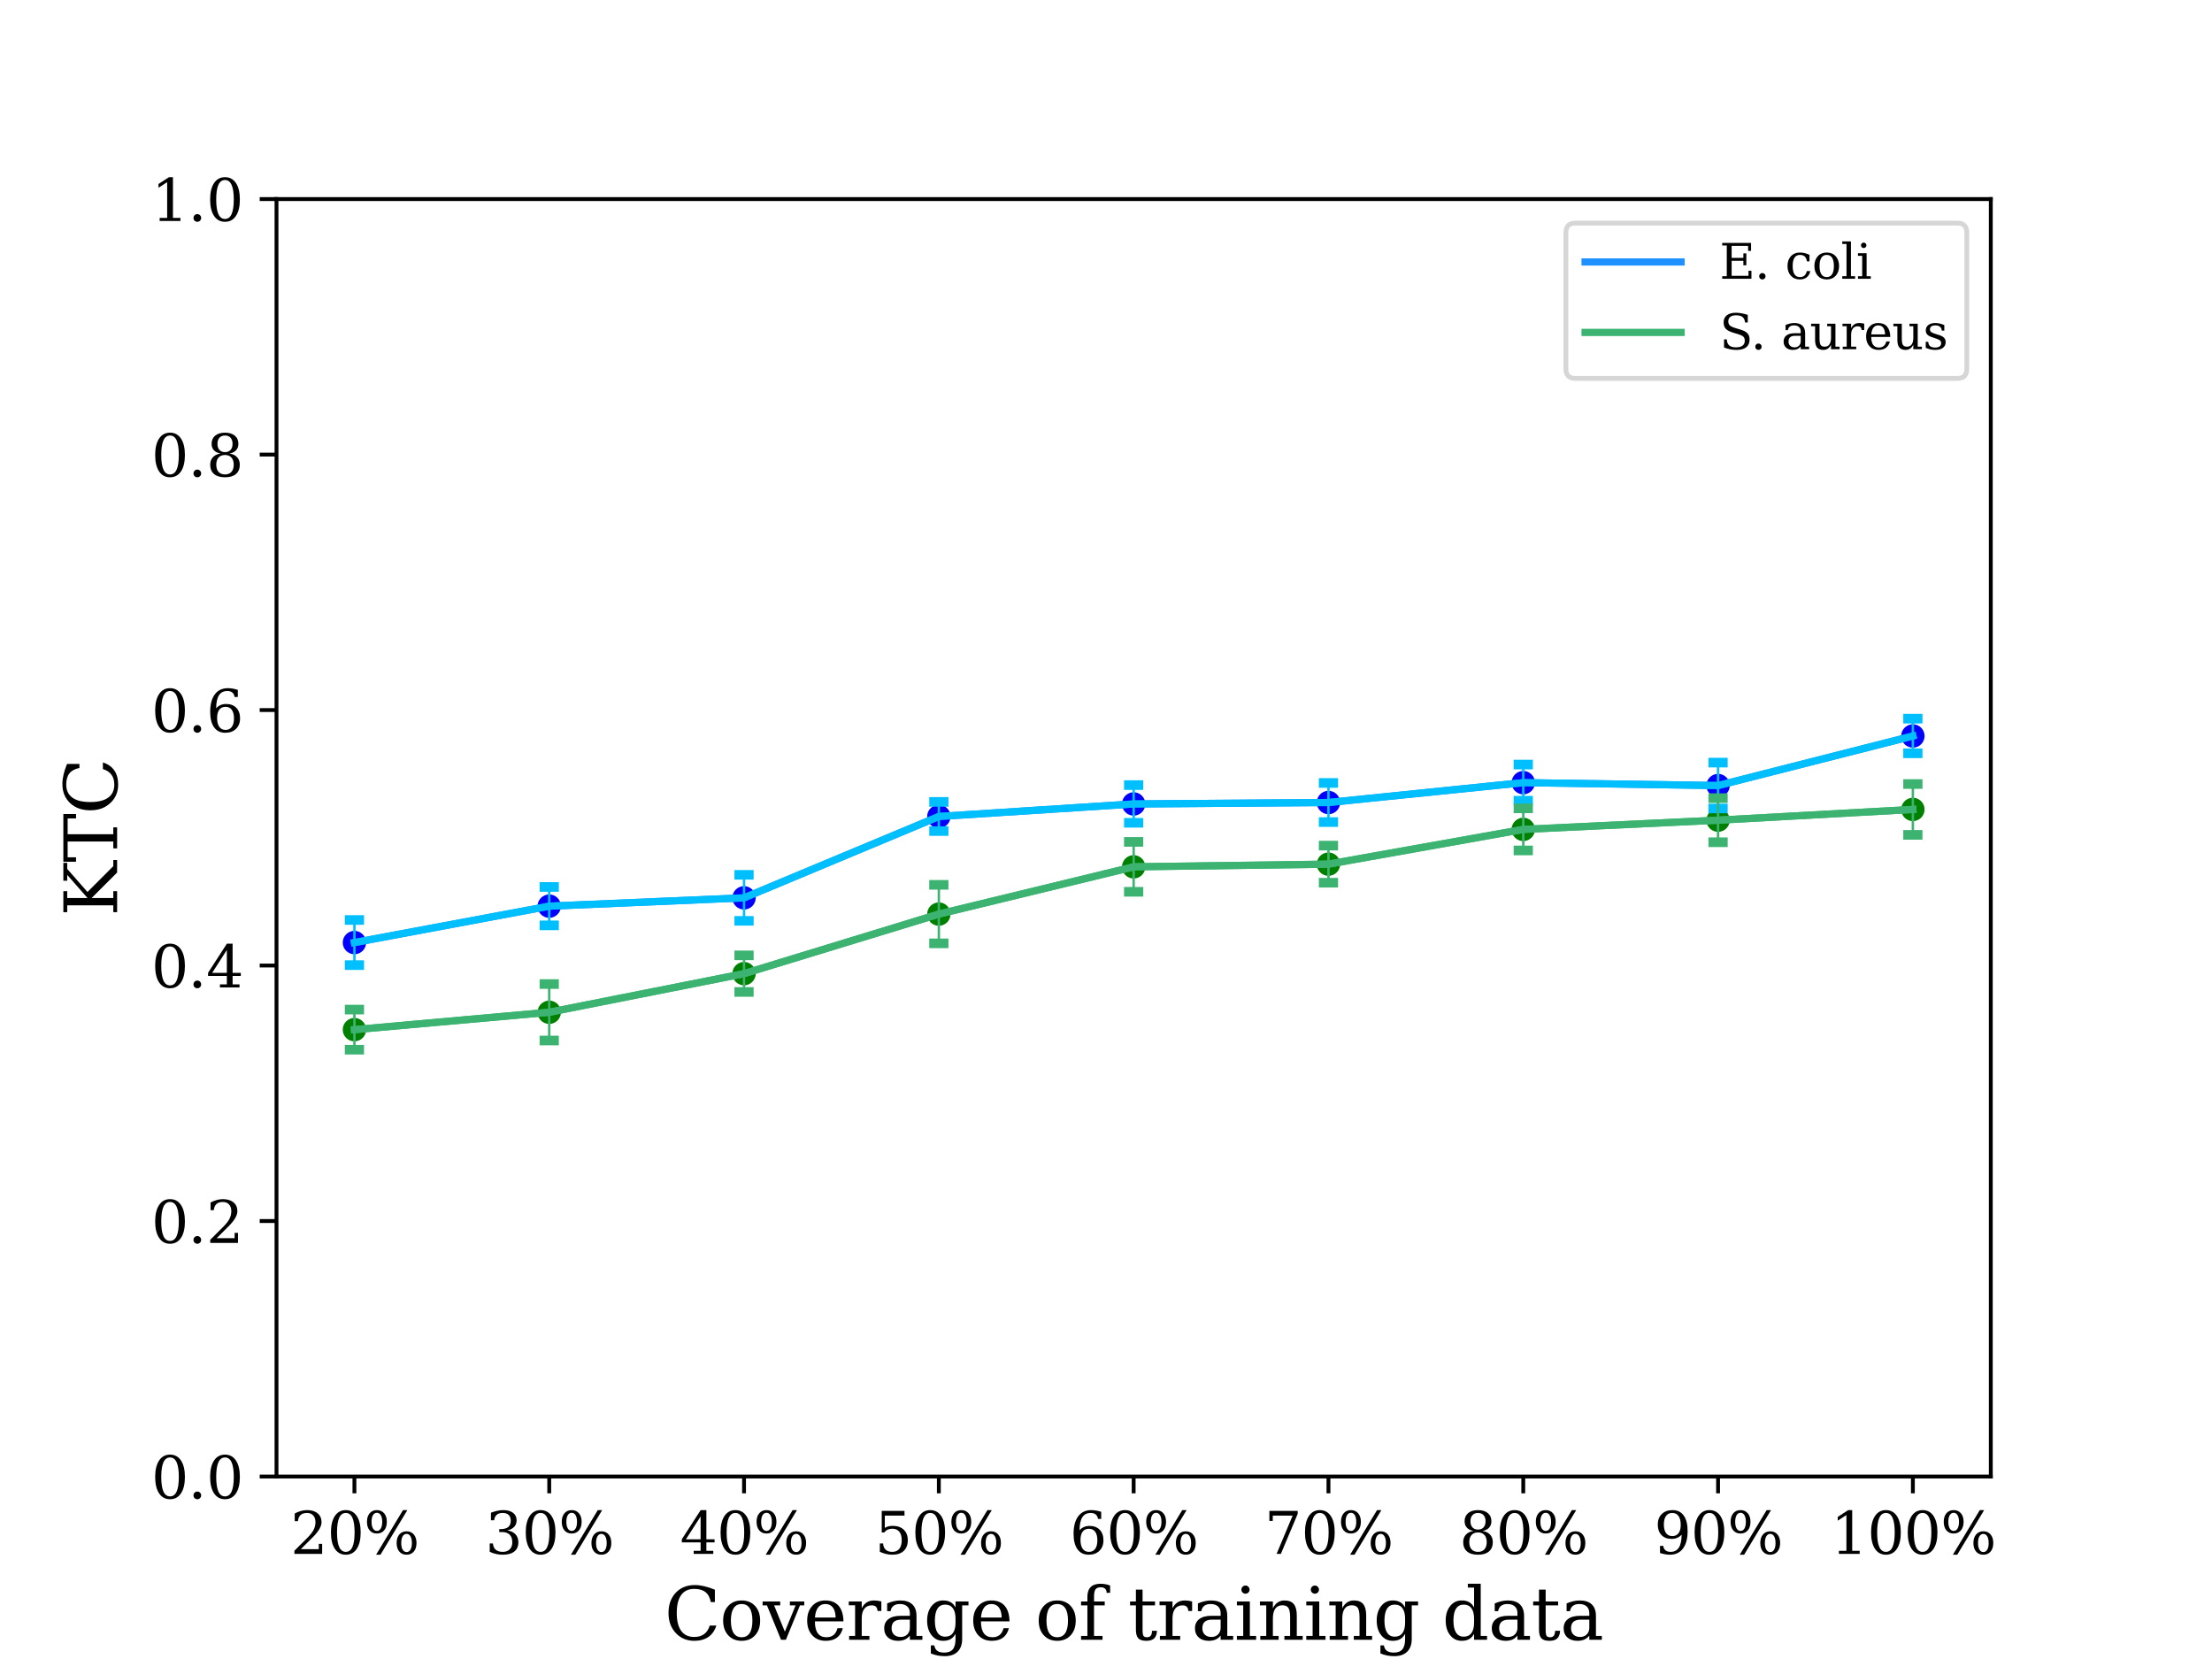 <?xml version="1.0" encoding="utf-8" standalone="no"?>
<!DOCTYPE svg PUBLIC "-//W3C//DTD SVG 1.1//EN"
  "http://www.w3.org/Graphics/SVG/1.1/DTD/svg11.dtd">
<svg xmlns:xlink="http://www.w3.org/1999/xlink" width="460.8pt" height="345.6pt" viewBox="0 0 460.8 345.6" xmlns="http://www.w3.org/2000/svg" version="1.1">
 <defs>
  <style type="text/css">*{stroke-linejoin: round; stroke-linecap: butt}</style>
 </defs>
 <g id="figure_1">
  <g id="patch_1">
   <path d="M 0 345.6 
L 460.8 345.6 
L 460.8 0 
L 0 0 
z
" style="fill: #ffffff"/>
  </g>
  <g id="axes_1">
   <g id="patch_2">
    <path d="M 57.6 307.584 
L 414.72 307.584 
L 414.72 41.472 
L 57.6 41.472 
z
" style="fill: #ffffff"/>
   </g>
   <g id="PathCollection_1">
    <defs>
     <path id="m4aaa7c2dde" d="M 0 1.936 
C 0.514 1.936 1.006 1.732 1.369 1.369 
C 1.732 1.006 1.936 0.514 1.936 0 
C 1.936 -0.514 1.732 -1.006 1.369 -1.369 
C 1.006 -1.732 0.514 -1.936 0 -1.936 
C -0.514 -1.936 -1.006 -1.732 -1.369 -1.369 
C -1.732 -1.006 -1.936 -0.514 -1.936 0 
C -1.936 0.514 -1.732 1.006 -1.369 1.369 
C -1.006 1.732 -0.514 1.936 0 1.936 
z
" style="stroke: #0000ff"/>
    </defs>
    <g clip-path="url(#p4408cce903)">
     <use xlink:href="#m4aaa7c2dde" x="73.833" y="196.352" style="fill: #0000ff; stroke: #0000ff"/>
     <use xlink:href="#m4aaa7c2dde" x="114.415" y="188.768" style="fill: #0000ff; stroke: #0000ff"/>
     <use xlink:href="#m4aaa7c2dde" x="154.996" y="187.035" style="fill: #0000ff; stroke: #0000ff"/>
     <use xlink:href="#m4aaa7c2dde" x="195.578" y="170.087" style="fill: #0000ff; stroke: #0000ff"/>
     <use xlink:href="#m4aaa7c2dde" x="236.16" y="167.478" style="fill: #0000ff; stroke: #0000ff"/>
     <use xlink:href="#m4aaa7c2dde" x="276.742" y="167.177" style="fill: #0000ff; stroke: #0000ff"/>
     <use xlink:href="#m4aaa7c2dde" x="317.324" y="163.041" style="fill: #0000ff; stroke: #0000ff"/>
     <use xlink:href="#m4aaa7c2dde" x="357.905" y="163.644" style="fill: #0000ff; stroke: #0000ff"/>
     <use xlink:href="#m4aaa7c2dde" x="398.487" y="153.319" style="fill: #0000ff; stroke: #0000ff"/>
    </g>
   </g>
   <g id="PathCollection_2">
    <defs>
     <path id="m41b600bb75" d="M 0 1.936 
C 0.514 1.936 1.006 1.732 1.369 1.369 
C 1.732 1.006 1.936 0.514 1.936 0 
C 1.936 -0.514 1.732 -1.006 1.369 -1.369 
C 1.006 -1.732 0.514 -1.936 0 -1.936 
C -0.514 -1.936 -1.006 -1.732 -1.369 -1.369 
C -1.732 -1.006 -1.936 -0.514 -1.936 0 
C -1.936 0.514 -1.732 1.006 -1.369 1.369 
C -1.006 1.732 -0.514 1.936 0 1.936 
z
" style="stroke: #008000"/>
    </defs>
    <g clip-path="url(#p4408cce903)">
     <use xlink:href="#m41b600bb75" x="73.833" y="214.493" style="fill: #008000; stroke: #008000"/>
     <use xlink:href="#m41b600bb75" x="114.415" y="210.873" style="fill: #008000; stroke: #008000"/>
     <use xlink:href="#m41b600bb75" x="154.996" y="202.826" style="fill: #008000; stroke: #008000"/>
     <use xlink:href="#m41b600bb75" x="195.578" y="190.422" style="fill: #008000; stroke: #008000"/>
     <use xlink:href="#m41b600bb75" x="236.16" y="180.575" style="fill: #008000; stroke: #008000"/>
     <use xlink:href="#m41b600bb75" x="276.742" y="180.018" style="fill: #008000; stroke: #008000"/>
     <use xlink:href="#m41b600bb75" x="317.324" y="172.777" style="fill: #008000; stroke: #008000"/>
     <use xlink:href="#m41b600bb75" x="357.905" y="170.856" style="fill: #008000; stroke: #008000"/>
     <use xlink:href="#m41b600bb75" x="398.487" y="168.62" style="fill: #008000; stroke: #008000"/>
    </g>
   </g>
   <g id="matplotlib.axis_1">
    <g id="xtick_1">
     <g id="line2d_1">
      <defs>
       <path id="m4f6657f018" d="M 0 0 
L 0 3.5 
" style="stroke: #000000; stroke-width: 0.8"/>
      </defs>
      <g>
       <use xlink:href="#m4f6657f018" x="73.833" y="307.584" style="stroke: #000000; stroke-width: 0.8"/>
      </g>
     </g>
     <g id="text_1">
      <!-- 20% -->
      <g transform="translate(60.497 323.702) scale(0.12 -0.12)">
       <defs>
        <path id="DejaVuSerif-32" d="M 819 3553 
L 469 3553 
L 469 4384 
Q 803 4563 1142 4656 
Q 1481 4750 1806 4750 
Q 2534 4750 2956 4397 
Q 3378 4044 3378 3438 
Q 3378 2753 2422 1800 
Q 2347 1728 2309 1691 
L 1131 513 
L 3078 513 
L 3078 1088 
L 3444 1088 
L 3444 0 
L 434 0 
L 434 341 
L 1850 1753 
Q 2319 2222 2519 2614 
Q 2719 3006 2719 3438 
Q 2719 3909 2473 4175 
Q 2228 4441 1797 4441 
Q 1350 4441 1106 4219 
Q 863 3997 819 3553 
z
" transform="scale(0.016)"/>
        <path id="DejaVuSerif-30" d="M 2034 219 
Q 2513 219 2750 744 
Q 2988 1269 2988 2328 
Q 2988 3391 2750 3916 
Q 2513 4441 2034 4441 
Q 1556 4441 1318 3916 
Q 1081 3391 1081 2328 
Q 1081 1269 1318 744 
Q 1556 219 2034 219 
z
M 2034 -91 
Q 1275 -91 848 546 
Q 422 1184 422 2328 
Q 422 3475 848 4112 
Q 1275 4750 2034 4750 
Q 2797 4750 3222 4112 
Q 3647 3475 3647 2328 
Q 3647 1184 3222 546 
Q 2797 -91 2034 -91 
z
" transform="scale(0.016)"/>
        <path id="DejaVuSerif-25" d="M 1434 4459 
Q 1159 4459 1004 4200 
Q 850 3941 850 3475 
Q 850 3016 1008 2753 
Q 1166 2491 1434 2491 
Q 1700 2491 1854 2752 
Q 2009 3013 2009 3475 
Q 2009 3938 1854 4198 
Q 1700 4459 1434 4459 
z
M 4653 2169 
Q 4381 2169 4226 1906 
Q 4072 1644 4072 1178 
Q 4072 719 4228 458 
Q 4384 197 4653 197 
Q 4922 197 5075 458 
Q 5228 719 5228 1178 
Q 5228 1641 5073 1905 
Q 4919 2169 4653 2169 
z
M 4653 2450 
Q 5147 2450 5437 2106 
Q 5728 1763 5728 1178 
Q 5728 594 5436 251 
Q 5144 -91 4653 -91 
Q 4153 -91 3862 251 
Q 3572 594 3572 1178 
Q 3572 1766 3864 2108 
Q 4156 2450 4653 2450 
z
M 4263 4750 
L 4738 4750 
L 1819 -91 
L 1344 -91 
L 4263 4750 
z
M 1428 4750 
Q 1922 4750 2215 4408 
Q 2509 4066 2509 3481 
Q 2509 2891 2217 2550 
Q 1925 2209 1428 2209 
Q 931 2209 642 2551 
Q 353 2894 353 3481 
Q 353 4063 643 4406 
Q 934 4750 1428 4750 
z
" transform="scale(0.016)"/>
       </defs>
       <use xlink:href="#DejaVuSerif-32"/>
       <use xlink:href="#DejaVuSerif-30" x="63.623"/>
       <use xlink:href="#DejaVuSerif-25" x="127.246"/>
      </g>
     </g>
    </g>
    <g id="xtick_2">
     <g id="line2d_2">
      <g>
       <use xlink:href="#m4f6657f018" x="114.415" y="307.584" style="stroke: #000000; stroke-width: 0.8"/>
      </g>
     </g>
     <g id="text_2">
      <!-- 30% -->
      <g transform="translate(101.079 323.702) scale(0.12 -0.12)">
       <defs>
        <path id="DejaVuSerif-33" d="M 622 4469 
Q 988 4606 1323 4678 
Q 1659 4750 1953 4750 
Q 2638 4750 3022 4454 
Q 3406 4159 3406 3634 
Q 3406 3213 3140 2930 
Q 2875 2647 2388 2547 
Q 2963 2466 3280 2130 
Q 3597 1794 3597 1259 
Q 3597 606 3158 257 
Q 2719 -91 1894 -91 
Q 1528 -91 1179 -12 
Q 831 66 488 225 
L 488 1131 
L 838 1131 
Q 869 681 1141 450 
Q 1413 219 1906 219 
Q 2384 219 2661 495 
Q 2938 772 2938 1253 
Q 2938 1803 2653 2086 
Q 2369 2369 1819 2369 
L 1522 2369 
L 1522 2688 
L 1678 2688 
Q 2225 2688 2498 2914 
Q 2772 3141 2772 3597 
Q 2772 4006 2547 4223 
Q 2322 4441 1900 4441 
Q 1478 4441 1245 4241 
Q 1013 4041 972 3647 
L 622 3647 
L 622 4469 
z
" transform="scale(0.016)"/>
       </defs>
       <use xlink:href="#DejaVuSerif-33"/>
       <use xlink:href="#DejaVuSerif-30" x="63.623"/>
       <use xlink:href="#DejaVuSerif-25" x="127.246"/>
      </g>
     </g>
    </g>
    <g id="xtick_3">
     <g id="line2d_3">
      <g>
       <use xlink:href="#m4f6657f018" x="154.996" y="307.584" style="stroke: #000000; stroke-width: 0.8"/>
      </g>
     </g>
     <g id="text_3">
      <!-- 40% -->
      <g transform="translate(141.66 323.702) scale(0.12 -0.12)">
       <defs>
        <path id="DejaVuSerif-34" d="M 2234 1581 
L 2234 4063 
L 641 1581 
L 2234 1581 
z
M 3609 0 
L 1484 0 
L 1484 331 
L 2234 331 
L 2234 1247 
L 197 1247 
L 197 1588 
L 2241 4750 
L 2859 4750 
L 2859 1581 
L 3750 1581 
L 3750 1247 
L 2859 1247 
L 2859 331 
L 3609 331 
L 3609 0 
z
" transform="scale(0.016)"/>
       </defs>
       <use xlink:href="#DejaVuSerif-34"/>
       <use xlink:href="#DejaVuSerif-30" x="63.623"/>
       <use xlink:href="#DejaVuSerif-25" x="127.246"/>
      </g>
     </g>
    </g>
    <g id="xtick_4">
     <g id="line2d_4">
      <g>
       <use xlink:href="#m4f6657f018" x="195.578" y="307.584" style="stroke: #000000; stroke-width: 0.8"/>
      </g>
     </g>
     <g id="text_4">
      <!-- 50% -->
      <g transform="translate(182.242 323.702) scale(0.12 -0.12)">
       <defs>
        <path id="DejaVuSerif-35" d="M 3219 4666 
L 3219 4153 
L 1081 4153 
L 1081 2816 
Q 1244 2928 1461 2984 
Q 1678 3041 1947 3041 
Q 2703 3041 3140 2622 
Q 3578 2203 3578 1478 
Q 3578 738 3136 323 
Q 2694 -91 1894 -91 
Q 1572 -91 1234 -12 
Q 897 66 544 225 
L 544 1131 
L 897 1131 
Q 925 688 1179 453 
Q 1434 219 1894 219 
Q 2388 219 2653 544 
Q 2919 869 2919 1478 
Q 2919 2084 2655 2407 
Q 2391 2731 1894 2731 
Q 1613 2731 1398 2631 
Q 1184 2531 1019 2322 
L 750 2322 
L 750 4666 
L 3219 4666 
z
" transform="scale(0.016)"/>
       </defs>
       <use xlink:href="#DejaVuSerif-35"/>
       <use xlink:href="#DejaVuSerif-30" x="63.623"/>
       <use xlink:href="#DejaVuSerif-25" x="127.246"/>
      </g>
     </g>
    </g>
    <g id="xtick_5">
     <g id="line2d_5">
      <g>
       <use xlink:href="#m4f6657f018" x="236.16" y="307.584" style="stroke: #000000; stroke-width: 0.8"/>
      </g>
     </g>
     <g id="text_5">
      <!-- 60% -->
      <g transform="translate(222.824 323.702) scale(0.12 -0.12)">
       <defs>
        <path id="DejaVuSerif-36" d="M 2094 219 
Q 2534 219 2771 542 
Q 3009 866 3009 1472 
Q 3009 2078 2771 2401 
Q 2534 2725 2094 2725 
Q 1647 2725 1412 2412 
Q 1178 2100 1178 1509 
Q 1178 888 1415 553 
Q 1653 219 2094 219 
z
M 1075 2569 
Q 1288 2803 1556 2918 
Q 1825 3034 2163 3034 
Q 2859 3034 3264 2615 
Q 3669 2197 3669 1472 
Q 3669 763 3233 336 
Q 2797 -91 2069 -91 
Q 1278 -91 853 498 
Q 428 1088 428 2181 
Q 428 3406 931 4078 
Q 1434 4750 2350 4750 
Q 2597 4750 2869 4703 
Q 3141 4656 3425 4563 
L 3425 3794 
L 3072 3794 
Q 3034 4109 2831 4275 
Q 2628 4441 2284 4441 
Q 1678 4441 1381 3981 
Q 1084 3522 1075 2569 
z
" transform="scale(0.016)"/>
       </defs>
       <use xlink:href="#DejaVuSerif-36"/>
       <use xlink:href="#DejaVuSerif-30" x="63.623"/>
       <use xlink:href="#DejaVuSerif-25" x="127.246"/>
      </g>
     </g>
    </g>
    <g id="xtick_6">
     <g id="line2d_6">
      <g>
       <use xlink:href="#m4f6657f018" x="276.742" y="307.584" style="stroke: #000000; stroke-width: 0.8"/>
      </g>
     </g>
     <g id="text_6">
      <!-- 70% -->
      <g transform="translate(263.406 323.702) scale(0.12 -0.12)">
       <defs>
        <path id="DejaVuSerif-37" d="M 3609 4347 
L 1784 0 
L 1319 0 
L 3059 4153 
L 903 4153 
L 903 3578 
L 538 3578 
L 538 4666 
L 3609 4666 
L 3609 4347 
z
" transform="scale(0.016)"/>
       </defs>
       <use xlink:href="#DejaVuSerif-37"/>
       <use xlink:href="#DejaVuSerif-30" x="63.623"/>
       <use xlink:href="#DejaVuSerif-25" x="127.246"/>
      </g>
     </g>
    </g>
    <g id="xtick_7">
     <g id="line2d_7">
      <g>
       <use xlink:href="#m4f6657f018" x="317.324" y="307.584" style="stroke: #000000; stroke-width: 0.8"/>
      </g>
     </g>
     <g id="text_7">
      <!-- 80% -->
      <g transform="translate(303.988 323.702) scale(0.12 -0.12)">
       <defs>
        <path id="DejaVuSerif-38" d="M 2981 1275 
Q 2981 1775 2732 2051 
Q 2484 2328 2034 2328 
Q 1584 2328 1336 2051 
Q 1088 1775 1088 1275 
Q 1088 772 1336 495 
Q 1584 219 2034 219 
Q 2484 219 2732 495 
Q 2981 772 2981 1275 
z
M 2853 3541 
Q 2853 3966 2637 4203 
Q 2422 4441 2034 4441 
Q 1650 4441 1433 4203 
Q 1216 3966 1216 3541 
Q 1216 3113 1433 2875 
Q 1650 2638 2034 2638 
Q 2422 2638 2637 2875 
Q 2853 3113 2853 3541 
z
M 2516 2484 
Q 3047 2413 3344 2092 
Q 3641 1772 3641 1275 
Q 3641 619 3225 264 
Q 2809 -91 2034 -91 
Q 1263 -91 845 264 
Q 428 619 428 1275 
Q 428 1772 725 2092 
Q 1022 2413 1556 2484 
Q 1084 2569 832 2842 
Q 581 3116 581 3541 
Q 581 4103 968 4426 
Q 1356 4750 2034 4750 
Q 2713 4750 3100 4426 
Q 3488 4103 3488 3541 
Q 3488 3116 3236 2842 
Q 2984 2569 2516 2484 
z
" transform="scale(0.016)"/>
       </defs>
       <use xlink:href="#DejaVuSerif-38"/>
       <use xlink:href="#DejaVuSerif-30" x="63.623"/>
       <use xlink:href="#DejaVuSerif-25" x="127.246"/>
      </g>
     </g>
    </g>
    <g id="xtick_8">
     <g id="line2d_8">
      <g>
       <use xlink:href="#m4f6657f018" x="357.905" y="307.584" style="stroke: #000000; stroke-width: 0.8"/>
      </g>
     </g>
     <g id="text_8">
      <!-- 90% -->
      <g transform="translate(344.57 323.702) scale(0.12 -0.12)">
       <defs>
        <path id="DejaVuSerif-39" d="M 2994 2091 
Q 2784 1856 2512 1740 
Q 2241 1625 1900 1625 
Q 1206 1625 804 2044 
Q 403 2463 403 3188 
Q 403 3897 839 4323 
Q 1275 4750 2003 4750 
Q 2794 4750 3217 4161 
Q 3641 3572 3641 2478 
Q 3641 1253 3137 581 
Q 2634 -91 1722 -91 
Q 1475 -91 1203 -44 
Q 931 3 647 97 
L 647 872 
L 997 872 
Q 1038 556 1241 387 
Q 1444 219 1784 219 
Q 2391 219 2687 676 
Q 2984 1134 2994 2091 
z
M 1978 4441 
Q 1534 4441 1298 4117 
Q 1063 3794 1063 3188 
Q 1063 2581 1298 2256 
Q 1534 1931 1978 1931 
Q 2422 1931 2658 2245 
Q 2894 2559 2894 3150 
Q 2894 3772 2656 4106 
Q 2419 4441 1978 4441 
z
" transform="scale(0.016)"/>
       </defs>
       <use xlink:href="#DejaVuSerif-39"/>
       <use xlink:href="#DejaVuSerif-30" x="63.623"/>
       <use xlink:href="#DejaVuSerif-25" x="127.246"/>
      </g>
     </g>
    </g>
    <g id="xtick_9">
     <g id="line2d_9">
      <g>
       <use xlink:href="#m4f6657f018" x="398.487" y="307.584" style="stroke: #000000; stroke-width: 0.8"/>
      </g>
     </g>
     <g id="text_9">
      <!-- 100% -->
      <g transform="translate(381.334 323.702) scale(0.12 -0.12)">
       <defs>
        <path id="DejaVuSerif-31" d="M 909 0 
L 909 331 
L 1722 331 
L 1722 4213 
L 781 3603 
L 781 4013 
L 1919 4750 
L 2350 4750 
L 2350 331 
L 3163 331 
L 3163 0 
L 909 0 
z
" transform="scale(0.016)"/>
       </defs>
       <use xlink:href="#DejaVuSerif-31"/>
       <use xlink:href="#DejaVuSerif-30" x="63.623"/>
       <use xlink:href="#DejaVuSerif-30" x="127.246"/>
       <use xlink:href="#DejaVuSerif-25" x="190.869"/>
      </g>
     </g>
    </g>
    <g id="text_10">
     <!-- Coverage of training data -->
     <g transform="translate(138.401 341.595) scale(0.15 -0.15)">
      <defs>
       <path id="DejaVuSerif-43" d="M 4513 1234 
Q 4306 581 3820 245 
Q 3334 -91 2591 -91 
Q 2134 -91 1743 65 
Q 1353 222 1050 525 
Q 700 875 529 1320 
Q 359 1766 359 2328 
Q 359 3416 987 4083 
Q 1616 4750 2644 4750 
Q 3025 4750 3456 4650 
Q 3888 4550 4384 4347 
L 4384 3272 
L 4031 3272 
Q 3916 3859 3567 4137 
Q 3219 4416 2591 4416 
Q 1844 4416 1459 3886 
Q 1075 3356 1075 2328 
Q 1075 1303 1459 773 
Q 1844 244 2591 244 
Q 3113 244 3450 492 
Q 3788 741 3938 1234 
L 4513 1234 
z
" transform="scale(0.016)"/>
       <path id="DejaVuSerif-6f" d="M 1925 219 
Q 2388 219 2623 584 
Q 2859 950 2859 1663 
Q 2859 2375 2623 2739 
Q 2388 3103 1925 3103 
Q 1463 3103 1227 2739 
Q 991 2375 991 1663 
Q 991 950 1228 584 
Q 1466 219 1925 219 
z
M 1925 -91 
Q 1200 -91 759 389 
Q 319 869 319 1663 
Q 319 2456 758 2934 
Q 1197 3413 1925 3413 
Q 2653 3413 3092 2934 
Q 3531 2456 3531 1663 
Q 3531 869 3092 389 
Q 2653 -91 1925 -91 
z
" transform="scale(0.016)"/>
       <path id="DejaVuSerif-76" d="M 1581 0 
L 359 2988 
L -19 2988 
L -19 3322 
L 1509 3322 
L 1509 2988 
L 978 2988 
L 1913 703 
L 2847 2988 
L 2350 2988 
L 2350 3322 
L 3597 3322 
L 3597 2988 
L 3225 2988 
L 2003 0 
L 1581 0 
z
" transform="scale(0.016)"/>
       <path id="DejaVuSerif-65" d="M 3469 1600 
L 991 1600 
L 991 1575 
Q 991 903 1244 561 
Q 1497 219 1991 219 
Q 2369 219 2611 417 
Q 2853 616 2950 1006 
L 3413 1006 
Q 3275 459 2904 184 
Q 2534 -91 1931 -91 
Q 1203 -91 761 389 
Q 319 869 319 1663 
Q 319 2450 753 2931 
Q 1188 3413 1894 3413 
Q 2647 3413 3050 2948 
Q 3453 2484 3469 1600 
z
M 2791 1931 
Q 2772 2513 2545 2808 
Q 2319 3103 1894 3103 
Q 1497 3103 1269 2806 
Q 1041 2509 991 1931 
L 2791 1931 
z
" transform="scale(0.016)"/>
       <path id="DejaVuSerif-72" d="M 3059 3328 
L 3059 2497 
L 2728 2497 
Q 2713 2744 2591 2866 
Q 2469 2988 2234 2988 
Q 1809 2988 1582 2694 
Q 1356 2400 1356 1850 
L 1356 331 
L 2022 331 
L 2022 0 
L 263 0 
L 263 331 
L 781 331 
L 781 2994 
L 231 2994 
L 231 3322 
L 1356 3322 
L 1356 2731 
Q 1525 3078 1790 3245 
Q 2056 3413 2438 3413 
Q 2578 3413 2733 3391 
Q 2888 3369 3059 3328 
z
" transform="scale(0.016)"/>
       <path id="DejaVuSerif-61" d="M 2547 1044 
L 2547 1747 
L 1806 1747 
Q 1378 1747 1168 1562 
Q 959 1378 959 997 
Q 959 650 1171 447 
Q 1384 244 1747 244 
Q 2106 244 2326 466 
Q 2547 688 2547 1044 
z
M 3122 2075 
L 3122 331 
L 3634 331 
L 3634 0 
L 2547 0 
L 2547 359 
Q 2356 128 2106 18 
Q 1856 -91 1522 -91 
Q 969 -91 644 203 
Q 319 497 319 997 
Q 319 1513 691 1797 
Q 1063 2081 1741 2081 
L 2547 2081 
L 2547 2309 
Q 2547 2688 2317 2895 
Q 2088 3103 1672 3103 
Q 1328 3103 1125 2947 
Q 922 2791 872 2484 
L 575 2484 
L 575 3156 
Q 875 3284 1158 3348 
Q 1441 3413 1709 3413 
Q 2400 3413 2761 3070 
Q 3122 2728 3122 2075 
z
" transform="scale(0.016)"/>
       <path id="DejaVuSerif-67" d="M 3359 2988 
L 3359 72 
Q 3359 -644 2965 -1033 
Q 2572 -1422 1844 -1422 
Q 1516 -1422 1216 -1362 
Q 916 -1303 641 -1184 
L 641 -488 
L 941 -488 
Q 997 -813 1206 -963 
Q 1416 -1113 1806 -1113 
Q 2313 -1113 2548 -827 
Q 2784 -541 2784 72 
L 2784 519 
Q 2616 206 2355 57 
Q 2094 -91 1709 -91 
Q 1097 -91 708 395 
Q 319 881 319 1663 
Q 319 2444 706 2928 
Q 1094 3413 1709 3413 
Q 2094 3413 2355 3264 
Q 2616 3116 2784 2803 
L 2784 3322 
L 3909 3322 
L 3909 2988 
L 3359 2988 
z
M 2784 1825 
Q 2784 2422 2554 2737 
Q 2325 3053 1888 3053 
Q 1444 3053 1217 2703 
Q 991 2353 991 1663 
Q 991 975 1217 622 
Q 1444 269 1888 269 
Q 2325 269 2554 583 
Q 2784 897 2784 1497 
L 2784 1825 
z
" transform="scale(0.016)"/>
       <path id="DejaVuSerif-20" transform="scale(0.016)"/>
       <path id="DejaVuSerif-66" d="M 2753 4078 
L 2450 4078 
Q 2447 4313 2317 4434 
Q 2188 4556 1941 4556 
Q 1619 4556 1487 4379 
Q 1356 4203 1356 3750 
L 1356 3322 
L 2284 3322 
L 2284 2988 
L 1356 2988 
L 1356 331 
L 2094 331 
L 2094 0 
L 231 0 
L 231 331 
L 781 331 
L 781 2988 
L 231 2988 
L 231 3322 
L 781 3322 
L 781 3738 
Q 781 4294 1070 4578 
Q 1359 4863 1919 4863 
Q 2128 4863 2337 4825 
Q 2547 4788 2753 4709 
L 2753 4078 
z
" transform="scale(0.016)"/>
       <path id="DejaVuSerif-74" d="M 691 2988 
L 184 2988 
L 184 3322 
L 691 3322 
L 691 4353 
L 1269 4353 
L 1269 3322 
L 2350 3322 
L 2350 2988 
L 1269 2988 
L 1269 878 
Q 1269 456 1350 337 
Q 1431 219 1650 219 
Q 1875 219 1978 351 
Q 2081 484 2088 781 
L 2522 781 
Q 2497 328 2275 118 
Q 2053 -91 1600 -91 
Q 1103 -91 897 129 
Q 691 350 691 878 
L 691 2988 
z
" transform="scale(0.016)"/>
       <path id="DejaVuSerif-69" d="M 622 4353 
Q 622 4497 726 4603 
Q 831 4709 978 4709 
Q 1122 4709 1226 4603 
Q 1331 4497 1331 4353 
Q 1331 4206 1228 4103 
Q 1125 4000 978 4000 
Q 831 4000 726 4103 
Q 622 4206 622 4353 
z
M 1356 331 
L 1900 331 
L 1900 0 
L 231 0 
L 231 331 
L 781 331 
L 781 2988 
L 231 2988 
L 231 3322 
L 1356 3322 
L 1356 331 
z
" transform="scale(0.016)"/>
       <path id="DejaVuSerif-6e" d="M 263 0 
L 263 331 
L 781 331 
L 781 2988 
L 231 2988 
L 231 3322 
L 1356 3322 
L 1356 2731 
Q 1516 3069 1770 3241 
Q 2025 3413 2363 3413 
Q 2913 3413 3172 3097 
Q 3431 2781 3431 2113 
L 3431 331 
L 3944 331 
L 3944 0 
L 2356 0 
L 2356 331 
L 2853 331 
L 2853 1931 
Q 2853 2541 2703 2767 
Q 2553 2994 2175 2994 
Q 1775 2994 1565 2701 
Q 1356 2409 1356 1850 
L 1356 331 
L 1856 331 
L 1856 0 
L 263 0 
z
" transform="scale(0.016)"/>
       <path id="DejaVuSerif-64" d="M 3359 331 
L 3909 331 
L 3909 0 
L 2784 0 
L 2784 519 
Q 2616 206 2355 57 
Q 2094 -91 1709 -91 
Q 1097 -91 708 395 
Q 319 881 319 1663 
Q 319 2444 706 2928 
Q 1094 3413 1709 3413 
Q 2094 3413 2355 3264 
Q 2616 3116 2784 2803 
L 2784 4531 
L 2241 4531 
L 2241 4863 
L 3359 4863 
L 3359 331 
z
M 2784 1497 
L 2784 1825 
Q 2784 2422 2554 2737 
Q 2325 3053 1888 3053 
Q 1444 3053 1217 2703 
Q 991 2353 991 1663 
Q 991 975 1217 622 
Q 1444 269 1888 269 
Q 2325 269 2554 583 
Q 2784 897 2784 1497 
z
" transform="scale(0.016)"/>
      </defs>
      <use xlink:href="#DejaVuSerif-43"/>
      <use xlink:href="#DejaVuSerif-6f" x="76.514"/>
      <use xlink:href="#DejaVuSerif-76" x="136.719"/>
      <use xlink:href="#DejaVuSerif-65" x="193.213"/>
      <use xlink:href="#DejaVuSerif-72" x="252.393"/>
      <use xlink:href="#DejaVuSerif-61" x="300.195"/>
      <use xlink:href="#DejaVuSerif-67" x="359.814"/>
      <use xlink:href="#DejaVuSerif-65" x="423.828"/>
      <use xlink:href="#DejaVuSerif-20" x="483.008"/>
      <use xlink:href="#DejaVuSerif-6f" x="514.795"/>
      <use xlink:href="#DejaVuSerif-66" x="575"/>
      <use xlink:href="#DejaVuSerif-20" x="612.012"/>
      <use xlink:href="#DejaVuSerif-74" x="643.799"/>
      <use xlink:href="#DejaVuSerif-72" x="683.984"/>
      <use xlink:href="#DejaVuSerif-61" x="731.787"/>
      <use xlink:href="#DejaVuSerif-69" x="791.406"/>
      <use xlink:href="#DejaVuSerif-6e" x="823.389"/>
      <use xlink:href="#DejaVuSerif-69" x="887.793"/>
      <use xlink:href="#DejaVuSerif-6e" x="919.775"/>
      <use xlink:href="#DejaVuSerif-67" x="984.18"/>
      <use xlink:href="#DejaVuSerif-20" x="1048.193"/>
      <use xlink:href="#DejaVuSerif-64" x="1079.98"/>
      <use xlink:href="#DejaVuSerif-61" x="1143.994"/>
      <use xlink:href="#DejaVuSerif-74" x="1203.613"/>
      <use xlink:href="#DejaVuSerif-61" x="1243.799"/>
     </g>
    </g>
   </g>
   <g id="matplotlib.axis_2">
    <g id="ytick_1">
     <g id="line2d_10">
      <defs>
       <path id="md8522fe2b9" d="M 0 0 
L -3.5 0 
" style="stroke: #000000; stroke-width: 0.8"/>
      </defs>
      <g>
       <use xlink:href="#md8522fe2b9" x="57.6" y="307.584" style="stroke: #000000; stroke-width: 0.8"/>
      </g>
     </g>
     <g id="text_11">
      <!-- 0.0 -->
      <g transform="translate(31.516 312.143) scale(0.12 -0.12)">
       <defs>
        <path id="DejaVuSerif-2e" d="M 603 325 
Q 603 500 722 622 
Q 841 744 1019 744 
Q 1191 744 1312 622 
Q 1434 500 1434 325 
Q 1434 153 1312 31 
Q 1191 -91 1019 -91 
Q 841 -91 722 29 
Q 603 150 603 325 
z
" transform="scale(0.016)"/>
       </defs>
       <use xlink:href="#DejaVuSerif-30"/>
       <use xlink:href="#DejaVuSerif-2e" x="63.623"/>
       <use xlink:href="#DejaVuSerif-30" x="95.41"/>
      </g>
     </g>
    </g>
    <g id="ytick_2">
     <g id="line2d_11">
      <g>
       <use xlink:href="#md8522fe2b9" x="57.6" y="254.362" style="stroke: #000000; stroke-width: 0.8"/>
      </g>
     </g>
     <g id="text_12">
      <!-- 0.2 -->
      <g transform="translate(31.516 258.921) scale(0.12 -0.12)">
       <use xlink:href="#DejaVuSerif-30"/>
       <use xlink:href="#DejaVuSerif-2e" x="63.623"/>
       <use xlink:href="#DejaVuSerif-32" x="95.41"/>
      </g>
     </g>
    </g>
    <g id="ytick_3">
     <g id="line2d_12">
      <g>
       <use xlink:href="#md8522fe2b9" x="57.6" y="201.139" style="stroke: #000000; stroke-width: 0.8"/>
      </g>
     </g>
     <g id="text_13">
      <!-- 0.4 -->
      <g transform="translate(31.516 205.698) scale(0.12 -0.12)">
       <use xlink:href="#DejaVuSerif-30"/>
       <use xlink:href="#DejaVuSerif-2e" x="63.623"/>
       <use xlink:href="#DejaVuSerif-34" x="95.41"/>
      </g>
     </g>
    </g>
    <g id="ytick_4">
     <g id="line2d_13">
      <g>
       <use xlink:href="#md8522fe2b9" x="57.6" y="147.917" style="stroke: #000000; stroke-width: 0.8"/>
      </g>
     </g>
     <g id="text_14">
      <!-- 0.6 -->
      <g transform="translate(31.516 152.476) scale(0.12 -0.12)">
       <use xlink:href="#DejaVuSerif-30"/>
       <use xlink:href="#DejaVuSerif-2e" x="63.623"/>
       <use xlink:href="#DejaVuSerif-36" x="95.41"/>
      </g>
     </g>
    </g>
    <g id="ytick_5">
     <g id="line2d_14">
      <g>
       <use xlink:href="#md8522fe2b9" x="57.6" y="94.694" style="stroke: #000000; stroke-width: 0.8"/>
      </g>
     </g>
     <g id="text_15">
      <!-- 0.8 -->
      <g transform="translate(31.516 99.253) scale(0.12 -0.12)">
       <use xlink:href="#DejaVuSerif-30"/>
       <use xlink:href="#DejaVuSerif-2e" x="63.623"/>
       <use xlink:href="#DejaVuSerif-38" x="95.41"/>
      </g>
     </g>
    </g>
    <g id="ytick_6">
     <g id="line2d_15">
      <g>
       <use xlink:href="#md8522fe2b9" x="57.6" y="41.472" style="stroke: #000000; stroke-width: 0.8"/>
      </g>
     </g>
     <g id="text_16">
      <!-- 1.0 -->
      <g transform="translate(31.516 46.031) scale(0.12 -0.12)">
       <use xlink:href="#DejaVuSerif-31"/>
       <use xlink:href="#DejaVuSerif-2e" x="63.623"/>
       <use xlink:href="#DejaVuSerif-30" x="95.41"/>
      </g>
     </g>
    </g>
    <g id="text_17">
     <!-- KTC -->
     <g transform="translate(24.397 190.872) rotate(-90) scale(0.15 -0.15)">
      <defs>
       <path id="DejaVuSerif-4b" d="M 353 0 
L 353 331 
L 947 331 
L 947 4331 
L 353 4331 
L 353 4666 
L 2175 4666 
L 2175 4331 
L 1581 4331 
L 1581 2566 
L 3591 4331 
L 3084 4331 
L 3084 4666 
L 4634 4666 
L 4634 4331 
L 4109 4331 
L 2106 2572 
L 4347 331 
L 4878 331 
L 4878 0 
L 3794 0 
L 1581 2216 
L 1581 331 
L 2175 331 
L 2175 0 
L 353 0 
z
" transform="scale(0.016)"/>
       <path id="DejaVuSerif-54" d="M 1222 0 
L 1222 331 
L 1819 331 
L 1819 4294 
L 447 4294 
L 447 3566 
L 63 3566 
L 63 4666 
L 4206 4666 
L 4206 3566 
L 3822 3566 
L 3822 4294 
L 2450 4294 
L 2450 331 
L 3047 331 
L 3047 0 
L 1222 0 
z
" transform="scale(0.016)"/>
      </defs>
      <use xlink:href="#DejaVuSerif-4b"/>
      <use xlink:href="#DejaVuSerif-54" x="74.707"/>
      <use xlink:href="#DejaVuSerif-43" x="141.406"/>
     </g>
    </g>
   </g>
   <g id="line2d_16">
    <path d="M 73.833 196.352 
L 114.415 188.768 
L 154.996 187.035 
L 195.578 170.087 
L 236.16 167.478 
L 276.742 167.177 
L 317.324 163.041 
L 357.905 163.644 
L 398.487 153.319 
" clip-path="url(#p4408cce903)" style="fill: none; stroke: #1e90ff; stroke-width: 1.5; stroke-linecap: square"/>
   </g>
   <g id="LineCollection_1">
    <path d="M 73.833 201.053 
L 73.833 191.65 
" clip-path="url(#p4408cce903)" style="fill: none; stroke: #00bfff; stroke-width: 0.5"/>
    <path d="M 114.415 192.768 
L 114.415 184.767 
" clip-path="url(#p4408cce903)" style="fill: none; stroke: #00bfff; stroke-width: 0.5"/>
    <path d="M 154.996 191.828 
L 154.996 182.243 
" clip-path="url(#p4408cce903)" style="fill: none; stroke: #00bfff; stroke-width: 0.5"/>
    <path d="M 195.578 173.126 
L 195.578 167.048 
" clip-path="url(#p4408cce903)" style="fill: none; stroke: #00bfff; stroke-width: 0.5"/>
    <path d="M 236.16 171.405 
L 236.16 163.551 
" clip-path="url(#p4408cce903)" style="fill: none; stroke: #00bfff; stroke-width: 0.5"/>
    <path d="M 276.742 171.248 
L 276.742 163.105 
" clip-path="url(#p4408cce903)" style="fill: none; stroke: #00bfff; stroke-width: 0.5"/>
    <path d="M 317.324 166.808 
L 317.324 159.273 
" clip-path="url(#p4408cce903)" style="fill: none; stroke: #00bfff; stroke-width: 0.5"/>
    <path d="M 357.905 168.418 
L 357.905 158.869 
" clip-path="url(#p4408cce903)" style="fill: none; stroke: #00bfff; stroke-width: 0.5"/>
    <path d="M 398.487 156.927 
L 398.487 149.711 
" clip-path="url(#p4408cce903)" style="fill: none; stroke: #00bfff; stroke-width: 0.5"/>
   </g>
   <g id="line2d_17">
    <defs>
     <path id="mbca106f1ad" d="M 2 0 
L -2 -0 
" style="stroke: #00bfff; stroke-width: 2"/>
    </defs>
    <g clip-path="url(#p4408cce903)">
     <use xlink:href="#mbca106f1ad" x="73.833" y="201.053" style="fill: #00bfff; stroke: #00bfff; stroke-width: 2"/>
     <use xlink:href="#mbca106f1ad" x="114.415" y="192.768" style="fill: #00bfff; stroke: #00bfff; stroke-width: 2"/>
     <use xlink:href="#mbca106f1ad" x="154.996" y="191.828" style="fill: #00bfff; stroke: #00bfff; stroke-width: 2"/>
     <use xlink:href="#mbca106f1ad" x="195.578" y="173.126" style="fill: #00bfff; stroke: #00bfff; stroke-width: 2"/>
     <use xlink:href="#mbca106f1ad" x="236.16" y="171.405" style="fill: #00bfff; stroke: #00bfff; stroke-width: 2"/>
     <use xlink:href="#mbca106f1ad" x="276.742" y="171.248" style="fill: #00bfff; stroke: #00bfff; stroke-width: 2"/>
     <use xlink:href="#mbca106f1ad" x="317.324" y="166.808" style="fill: #00bfff; stroke: #00bfff; stroke-width: 2"/>
     <use xlink:href="#mbca106f1ad" x="357.905" y="168.418" style="fill: #00bfff; stroke: #00bfff; stroke-width: 2"/>
     <use xlink:href="#mbca106f1ad" x="398.487" y="156.927" style="fill: #00bfff; stroke: #00bfff; stroke-width: 2"/>
    </g>
   </g>
   <g id="line2d_18">
    <g clip-path="url(#p4408cce903)">
     <use xlink:href="#mbca106f1ad" x="73.833" y="191.65" style="fill: #00bfff; stroke: #00bfff; stroke-width: 2"/>
     <use xlink:href="#mbca106f1ad" x="114.415" y="184.767" style="fill: #00bfff; stroke: #00bfff; stroke-width: 2"/>
     <use xlink:href="#mbca106f1ad" x="154.996" y="182.243" style="fill: #00bfff; stroke: #00bfff; stroke-width: 2"/>
     <use xlink:href="#mbca106f1ad" x="195.578" y="167.048" style="fill: #00bfff; stroke: #00bfff; stroke-width: 2"/>
     <use xlink:href="#mbca106f1ad" x="236.16" y="163.551" style="fill: #00bfff; stroke: #00bfff; stroke-width: 2"/>
     <use xlink:href="#mbca106f1ad" x="276.742" y="163.105" style="fill: #00bfff; stroke: #00bfff; stroke-width: 2"/>
     <use xlink:href="#mbca106f1ad" x="317.324" y="159.273" style="fill: #00bfff; stroke: #00bfff; stroke-width: 2"/>
     <use xlink:href="#mbca106f1ad" x="357.905" y="158.869" style="fill: #00bfff; stroke: #00bfff; stroke-width: 2"/>
     <use xlink:href="#mbca106f1ad" x="398.487" y="149.711" style="fill: #00bfff; stroke: #00bfff; stroke-width: 2"/>
    </g>
   </g>
   <g id="line2d_19">
    <path d="M 73.833 214.493 
L 114.415 210.873 
L 154.996 202.826 
L 195.578 190.422 
L 236.16 180.575 
L 276.742 180.018 
L 317.324 172.777 
L 357.905 170.856 
L 398.487 168.62 
" clip-path="url(#p4408cce903)" style="fill: none; stroke: #3cb371; stroke-width: 1.5; stroke-linecap: square"/>
   </g>
   <g id="LineCollection_2">
    <path d="M 73.833 218.668 
L 73.833 210.318 
" clip-path="url(#p4408cce903)" style="fill: none; stroke: #3cb371; stroke-width: 0.5"/>
    <path d="M 114.415 216.75 
L 114.415 204.996 
" clip-path="url(#p4408cce903)" style="fill: none; stroke: #3cb371; stroke-width: 0.5"/>
    <path d="M 154.996 206.638 
L 154.996 199.015 
" clip-path="url(#p4408cce903)" style="fill: none; stroke: #3cb371; stroke-width: 0.5"/>
    <path d="M 195.578 196.516 
L 195.578 184.329 
" clip-path="url(#p4408cce903)" style="fill: none; stroke: #3cb371; stroke-width: 0.5"/>
    <path d="M 236.16 185.774 
L 236.16 175.376 
" clip-path="url(#p4408cce903)" style="fill: none; stroke: #3cb371; stroke-width: 0.5"/>
    <path d="M 276.742 183.884 
L 276.742 176.152 
" clip-path="url(#p4408cce903)" style="fill: none; stroke: #3cb371; stroke-width: 0.5"/>
    <path d="M 317.324 177.163 
L 317.324 168.391 
" clip-path="url(#p4408cce903)" style="fill: none; stroke: #3cb371; stroke-width: 0.5"/>
    <path d="M 357.905 175.453 
L 357.905 166.258 
" clip-path="url(#p4408cce903)" style="fill: none; stroke: #3cb371; stroke-width: 0.5"/>
    <path d="M 398.487 173.916 
L 398.487 163.325 
" clip-path="url(#p4408cce903)" style="fill: none; stroke: #3cb371; stroke-width: 0.5"/>
   </g>
   <g id="line2d_20">
    <defs>
     <path id="maaa98d0c34" d="M 2 0 
L -2 -0 
" style="stroke: #3cb371; stroke-width: 2"/>
    </defs>
    <g clip-path="url(#p4408cce903)">
     <use xlink:href="#maaa98d0c34" x="73.833" y="218.668" style="fill: #3cb371; stroke: #3cb371; stroke-width: 2"/>
     <use xlink:href="#maaa98d0c34" x="114.415" y="216.75" style="fill: #3cb371; stroke: #3cb371; stroke-width: 2"/>
     <use xlink:href="#maaa98d0c34" x="154.996" y="206.638" style="fill: #3cb371; stroke: #3cb371; stroke-width: 2"/>
     <use xlink:href="#maaa98d0c34" x="195.578" y="196.516" style="fill: #3cb371; stroke: #3cb371; stroke-width: 2"/>
     <use xlink:href="#maaa98d0c34" x="236.16" y="185.774" style="fill: #3cb371; stroke: #3cb371; stroke-width: 2"/>
     <use xlink:href="#maaa98d0c34" x="276.742" y="183.884" style="fill: #3cb371; stroke: #3cb371; stroke-width: 2"/>
     <use xlink:href="#maaa98d0c34" x="317.324" y="177.163" style="fill: #3cb371; stroke: #3cb371; stroke-width: 2"/>
     <use xlink:href="#maaa98d0c34" x="357.905" y="175.453" style="fill: #3cb371; stroke: #3cb371; stroke-width: 2"/>
     <use xlink:href="#maaa98d0c34" x="398.487" y="173.916" style="fill: #3cb371; stroke: #3cb371; stroke-width: 2"/>
    </g>
   </g>
   <g id="line2d_21">
    <g clip-path="url(#p4408cce903)">
     <use xlink:href="#maaa98d0c34" x="73.833" y="210.318" style="fill: #3cb371; stroke: #3cb371; stroke-width: 2"/>
     <use xlink:href="#maaa98d0c34" x="114.415" y="204.996" style="fill: #3cb371; stroke: #3cb371; stroke-width: 2"/>
     <use xlink:href="#maaa98d0c34" x="154.996" y="199.015" style="fill: #3cb371; stroke: #3cb371; stroke-width: 2"/>
     <use xlink:href="#maaa98d0c34" x="195.578" y="184.329" style="fill: #3cb371; stroke: #3cb371; stroke-width: 2"/>
     <use xlink:href="#maaa98d0c34" x="236.16" y="175.376" style="fill: #3cb371; stroke: #3cb371; stroke-width: 2"/>
     <use xlink:href="#maaa98d0c34" x="276.742" y="176.152" style="fill: #3cb371; stroke: #3cb371; stroke-width: 2"/>
     <use xlink:href="#maaa98d0c34" x="317.324" y="168.391" style="fill: #3cb371; stroke: #3cb371; stroke-width: 2"/>
     <use xlink:href="#maaa98d0c34" x="357.905" y="166.258" style="fill: #3cb371; stroke: #3cb371; stroke-width: 2"/>
     <use xlink:href="#maaa98d0c34" x="398.487" y="163.325" style="fill: #3cb371; stroke: #3cb371; stroke-width: 2"/>
    </g>
   </g>
   <g id="line2d_22">
    <path d="M 73.833 196.352 
L 114.415 188.768 
L 154.996 187.035 
L 195.578 170.087 
L 236.16 167.478 
L 276.742 167.177 
L 317.324 163.041 
L 357.905 163.644 
L 398.487 153.319 
" clip-path="url(#p4408cce903)" style="fill: none; stroke: #00bfff; stroke-width: 1.5; stroke-linecap: square"/>
   </g>
   <g id="line2d_23">
    <path d="M 73.833 214.493 
L 114.415 210.873 
L 154.996 202.826 
L 195.578 190.422 
L 236.16 180.575 
L 276.742 180.018 
L 317.324 172.777 
L 357.905 170.856 
L 398.487 168.62 
" clip-path="url(#p4408cce903)" style="fill: none; stroke: #3cb371; stroke-width: 1.5; stroke-linecap: square"/>
   </g>
   <g id="patch_3">
    <path d="M 57.6 307.584 
L 57.6 41.472 
" style="fill: none; stroke: #000000; stroke-width: 0.8; stroke-linejoin: miter; stroke-linecap: square"/>
   </g>
   <g id="patch_4">
    <path d="M 414.72 307.584 
L 414.72 41.472 
" style="fill: none; stroke: #000000; stroke-width: 0.8; stroke-linejoin: miter; stroke-linecap: square"/>
   </g>
   <g id="patch_5">
    <path d="M 57.6 307.584 
L 414.72 307.584 
" style="fill: none; stroke: #000000; stroke-width: 0.8; stroke-linejoin: miter; stroke-linecap: square"/>
   </g>
   <g id="patch_6">
    <path d="M 57.6 41.472 
L 414.72 41.472 
" style="fill: none; stroke: #000000; stroke-width: 0.8; stroke-linejoin: miter; stroke-linecap: square"/>
   </g>
   <g id="legend_1">
    <g id="patch_7">
     <path d="M 328.203 78.828 
L 407.72 78.828 
Q 409.72 78.828 409.72 76.828 
L 409.72 48.472 
Q 409.72 46.472 407.72 46.472 
L 328.203 46.472 
Q 326.203 46.472 326.203 48.472 
L 326.203 76.828 
Q 326.203 78.828 328.203 78.828 
z
" style="fill: #ffffff; opacity: 0.8; stroke: #cccccc; stroke-linejoin: miter"/>
    </g>
    <g id="line2d_24">
     <path d="M 330.203 54.57 
L 340.203 54.57 
L 350.203 54.57 
" style="fill: none; stroke: #1e90ff; stroke-width: 1.5; stroke-linecap: square"/>
    </g>
    <g id="text_18">
     <!-- E. coli -->
     <g transform="translate(358.203 58.07) scale(0.1 -0.1)">
      <defs>
       <path id="DejaVuSerif-45" d="M 353 0 
L 353 331 
L 947 331 
L 947 4331 
L 353 4331 
L 353 4666 
L 4109 4666 
L 4109 3628 
L 3725 3628 
L 3725 4281 
L 1581 4281 
L 1581 2719 
L 3109 2719 
L 3109 3303 
L 3494 3303 
L 3494 1753 
L 3109 1753 
L 3109 2338 
L 1581 2338 
L 1581 384 
L 3775 384 
L 3775 1038 
L 4159 1038 
L 4159 0 
L 353 0 
z
" transform="scale(0.016)"/>
       <path id="DejaVuSerif-63" d="M 3291 997 
Q 3169 466 2822 187 
Q 2475 -91 1925 -91 
Q 1200 -91 759 389 
Q 319 869 319 1663 
Q 319 2459 759 2936 
Q 1200 3413 1925 3413 
Q 2241 3413 2553 3339 
Q 2866 3266 3181 3116 
L 3181 2266 
L 2847 2266 
Q 2781 2703 2561 2903 
Q 2341 3103 1931 3103 
Q 1466 3103 1228 2742 
Q 991 2381 991 1663 
Q 991 944 1227 581 
Q 1463 219 1931 219 
Q 2303 219 2525 412 
Q 2747 606 2828 997 
L 3291 997 
z
" transform="scale(0.016)"/>
       <path id="DejaVuSerif-6c" d="M 1313 331 
L 1856 331 
L 1856 0 
L 184 0 
L 184 331 
L 738 331 
L 738 4531 
L 184 4531 
L 184 4863 
L 1313 4863 
L 1313 331 
z
" transform="scale(0.016)"/>
      </defs>
      <use xlink:href="#DejaVuSerif-45"/>
      <use xlink:href="#DejaVuSerif-2e" x="72.998"/>
      <use xlink:href="#DejaVuSerif-20" x="104.785"/>
      <use xlink:href="#DejaVuSerif-63" x="136.572"/>
      <use xlink:href="#DejaVuSerif-6f" x="192.578"/>
      <use xlink:href="#DejaVuSerif-6c" x="252.783"/>
      <use xlink:href="#DejaVuSerif-69" x="284.766"/>
     </g>
    </g>
    <g id="line2d_25">
     <path d="M 330.203 69.249 
L 340.203 69.249 
L 350.203 69.249 
" style="fill: none; stroke: #3cb371; stroke-width: 1.5; stroke-linecap: square"/>
    </g>
    <g id="text_19">
     <!-- S. aureus -->
     <g transform="translate(358.203 72.749) scale(0.1 -0.1)">
      <defs>
       <path id="DejaVuSerif-53" d="M 594 225 
L 594 1288 
L 953 1284 
Q 969 753 1261 498 
Q 1553 244 2150 244 
Q 2706 244 2998 464 
Q 3291 684 3291 1106 
Q 3291 1444 3114 1625 
Q 2938 1806 2369 1978 
L 1753 2163 
Q 1084 2366 811 2669 
Q 538 2972 538 3500 
Q 538 4094 959 4422 
Q 1381 4750 2144 4750 
Q 2469 4750 2856 4679 
Q 3244 4609 3681 4475 
L 3681 3481 
L 3328 3481 
Q 3275 3975 2998 4195 
Q 2722 4416 2156 4416 
Q 1663 4416 1405 4214 
Q 1147 4013 1147 3628 
Q 1147 3294 1340 3103 
Q 1534 2913 2163 2725 
L 2741 2553 
Q 3375 2363 3645 2067 
Q 3916 1772 3916 1275 
Q 3916 597 3481 253 
Q 3047 -91 2188 -91 
Q 1803 -91 1404 -12 
Q 1006 66 594 225 
z
" transform="scale(0.016)"/>
       <path id="DejaVuSerif-75" d="M 2266 3322 
L 3341 3322 
L 3341 331 
L 3884 331 
L 3884 0 
L 2766 0 
L 2766 588 
Q 2606 256 2353 82 
Q 2100 -91 1766 -91 
Q 1213 -91 952 223 
Q 691 538 691 1209 
L 691 2988 
L 172 2988 
L 172 3322 
L 1269 3322 
L 1269 1388 
Q 1269 781 1417 556 
Q 1566 331 1947 331 
Q 2347 331 2556 625 
Q 2766 919 2766 1478 
L 2766 2988 
L 2266 2988 
L 2266 3322 
z
" transform="scale(0.016)"/>
       <path id="DejaVuSerif-73" d="M 359 184 
L 359 959 
L 691 959 
Q 703 588 923 403 
Q 1144 219 1575 219 
Q 1963 219 2166 364 
Q 2369 509 2369 788 
Q 2369 1006 2220 1140 
Q 2072 1275 1594 1428 
L 1178 1569 
Q 750 1706 558 1912 
Q 366 2119 366 2438 
Q 366 2894 700 3153 
Q 1034 3413 1625 3413 
Q 1888 3413 2178 3344 
Q 2469 3275 2778 3144 
L 2778 2419 
L 2447 2419 
Q 2434 2741 2221 2922 
Q 2009 3103 1644 3103 
Q 1281 3103 1095 2975 
Q 909 2847 909 2591 
Q 909 2381 1050 2254 
Q 1191 2128 1613 1997 
L 2069 1856 
Q 2541 1709 2748 1489 
Q 2956 1269 2956 922 
Q 2956 450 2595 179 
Q 2234 -91 1600 -91 
Q 1278 -91 972 -22 
Q 666 47 359 184 
z
" transform="scale(0.016)"/>
      </defs>
      <use xlink:href="#DejaVuSerif-53"/>
      <use xlink:href="#DejaVuSerif-2e" x="64.881"/>
      <use xlink:href="#DejaVuSerif-20" x="96.668"/>
      <use xlink:href="#DejaVuSerif-61" x="128.455"/>
      <use xlink:href="#DejaVuSerif-75" x="188.074"/>
      <use xlink:href="#DejaVuSerif-72" x="252.479"/>
      <use xlink:href="#DejaVuSerif-65" x="300.281"/>
      <use xlink:href="#DejaVuSerif-75" x="359.461"/>
      <use xlink:href="#DejaVuSerif-73" x="423.865"/>
     </g>
    </g>
   </g>
  </g>
 </g>
 <defs>
  <clipPath id="p4408cce903">
   <rect x="57.6" y="41.472" width="357.12" height="266.112"/>
  </clipPath>
 </defs>
</svg>
